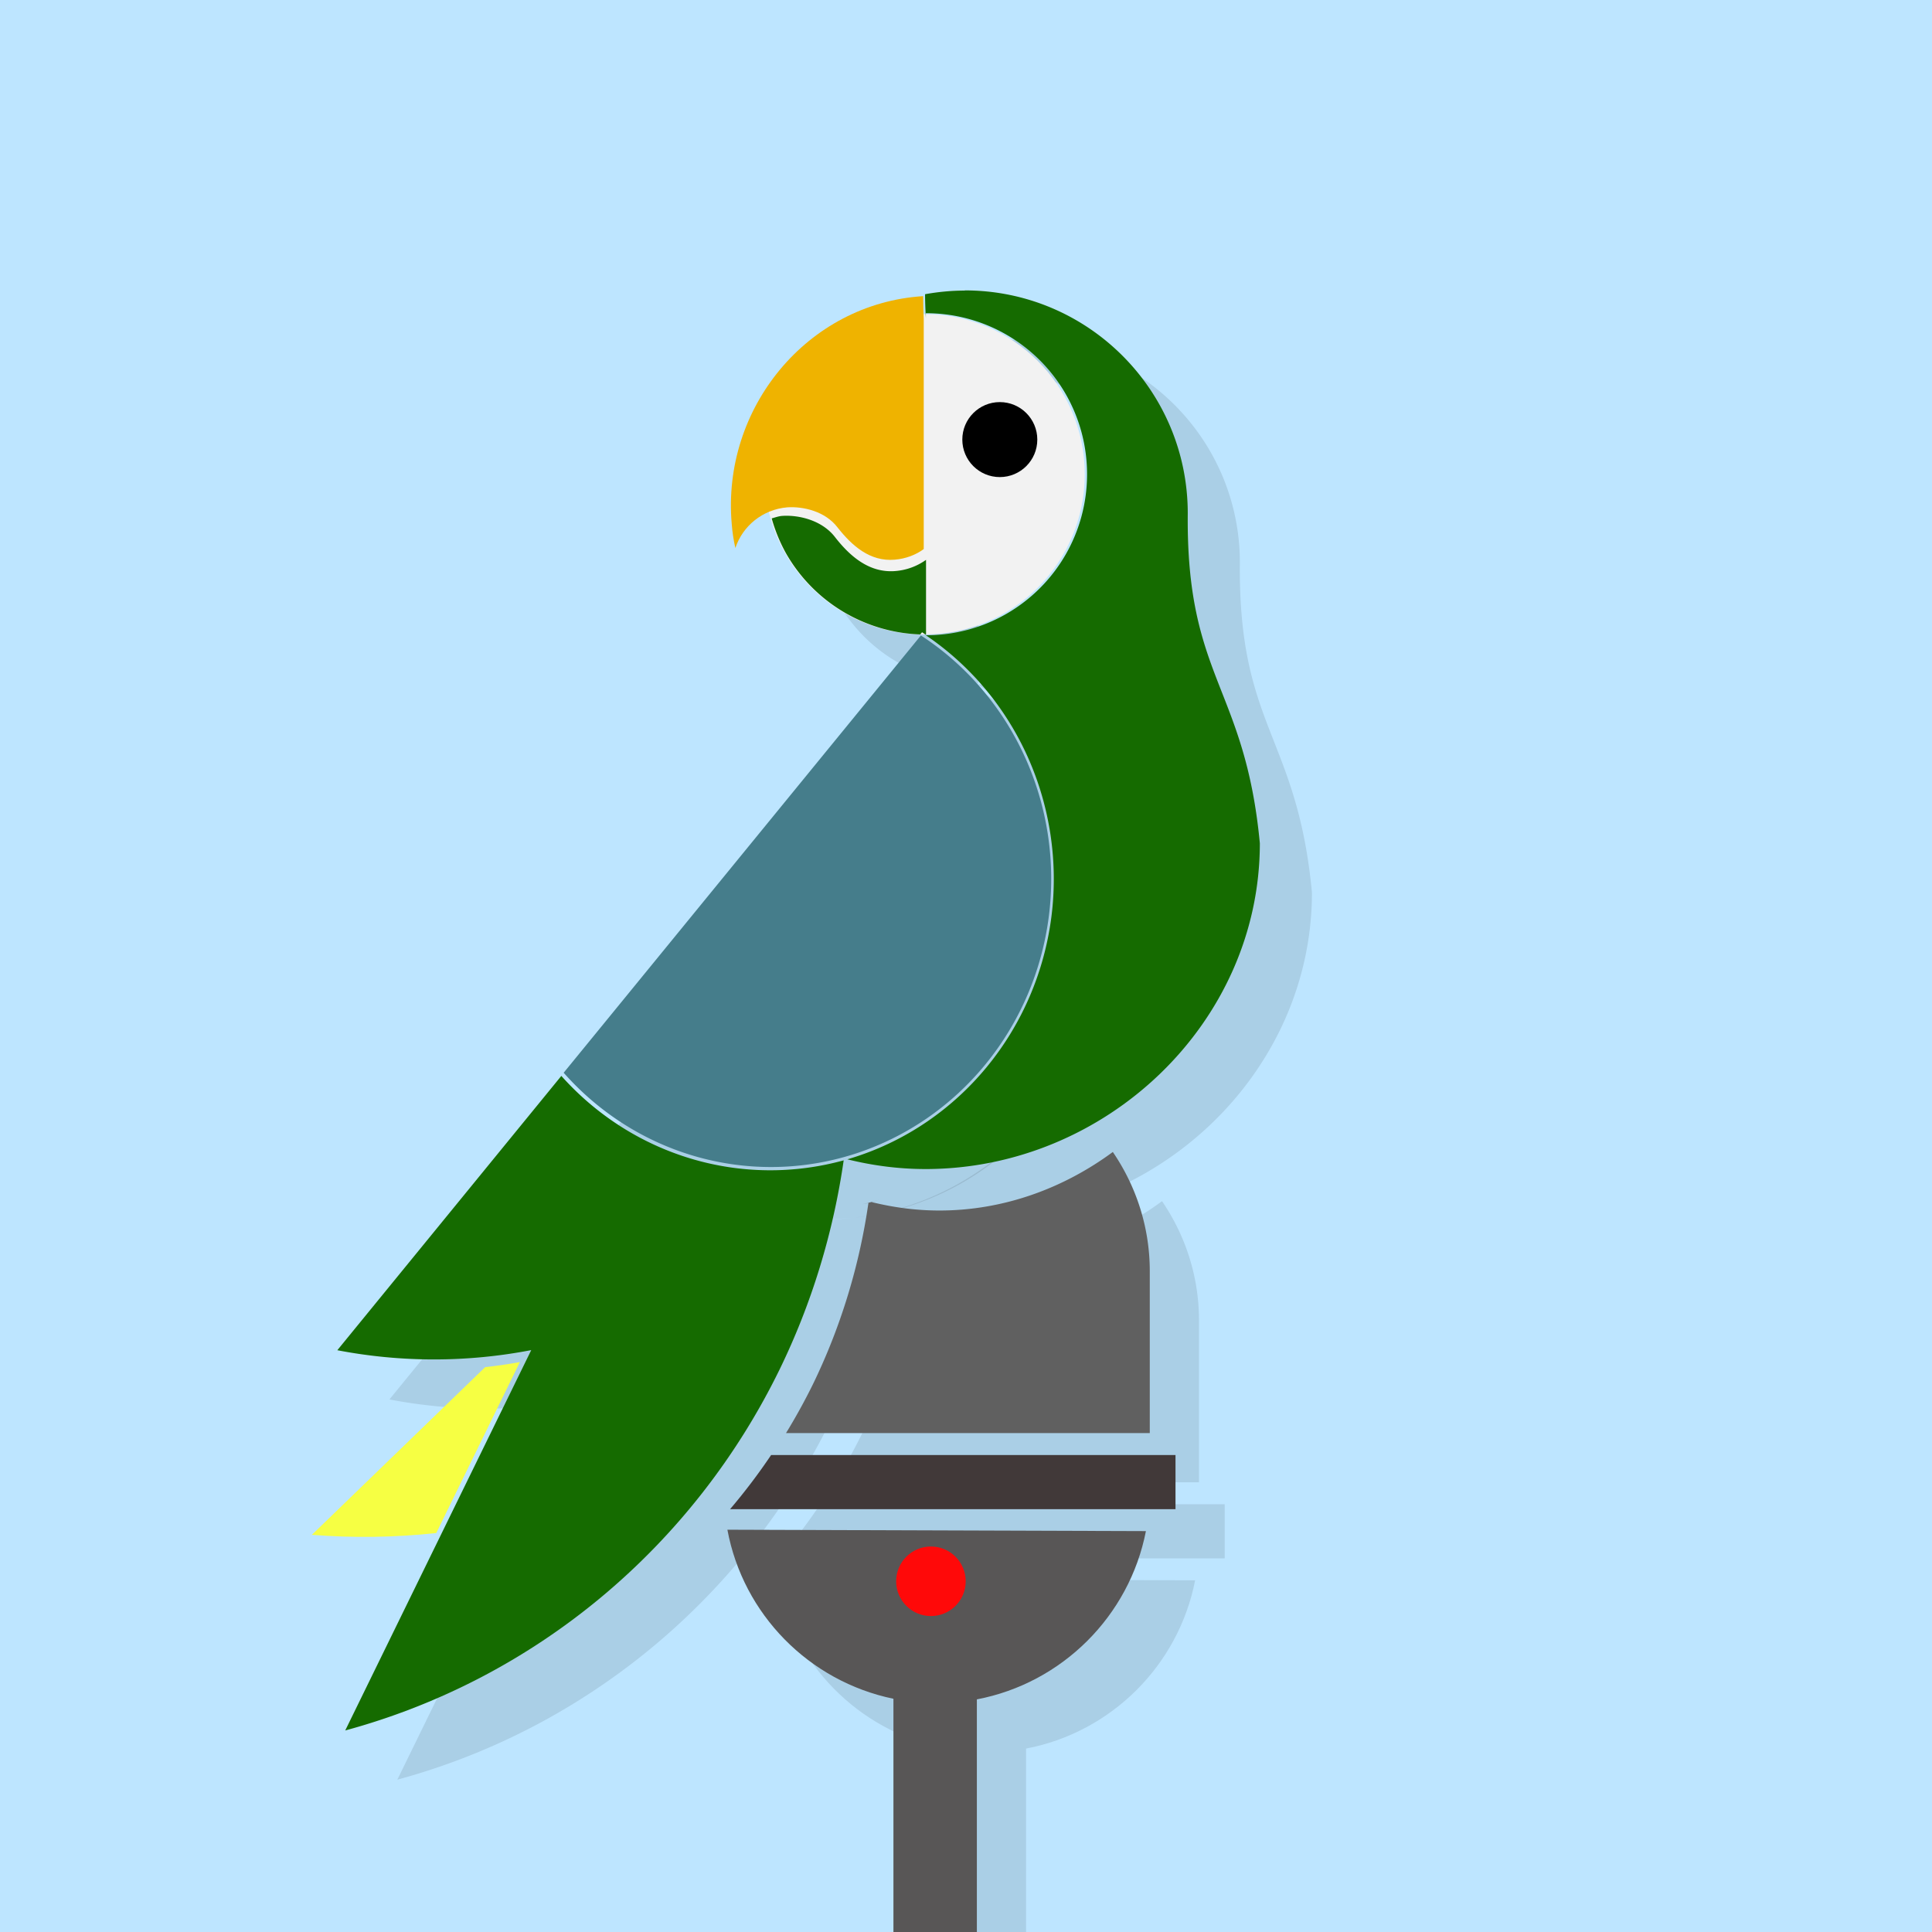 <?xml version="1.0" encoding="UTF-8" standalone="no"?>
<svg
   xmlns:dc="http://purl.org/dc/elements/1.1/"
   xmlns:cc="http://creativecommons.org/ns#"
   xmlns:rdf="http://www.w3.org/1999/02/22-rdf-syntax-ns#"
   xmlns:svg="http://www.w3.org/2000/svg"
   xmlns="http://www.w3.org/2000/svg"
   id="svg2"
   version="1.0"
   width="32"
   height="32">
  <defs
     id="defs26" />
  <path
     id="path4"
     d="m0 0v32h32v-32z"
     style="color:#000000;fill:#bde5ff;fill-opacity:1" />
  <g
     style="opacity:0.1;fill:#000000;fill-opacity:1"
     transform="translate(0.815,0.815)"
     id="g4184">
    <path
       id="path4178"
       d="m 18.98,25.36 c -0.275,1.409 -1.389,2.518 -2.8,2.787 l 0,3.952 -1.382,0 0,-3.962 c -1.4,-0.29 -2.49,-1.4 -2.75,-2.8 z"
       style="color:#000000;isolation:auto;mix-blend-mode:normal;solid-color:#000000;fill:#000000;fill-opacity:1;color-rendering:auto;image-rendering:auto;shape-rendering:auto" />
    <path
       d="m 19.47,24.1 0,0.897 -7.378,0 A 10.16,9.926 74.8 0 0 12.772,24.1 l 6.698,0 z"
       id="path4180"
       style="color:#000000;isolation:auto;mix-blend-mode:normal;solid-color:#000000;fill:#000000;fill-opacity:1;color-rendering:auto;image-rendering:auto;shape-rendering:auto" />
    <path
       d="m 16.93,17.83 a 4.08,4.194 0 0 1 -1.633,1.715 4.08,4.194 0 0 0 1.633,-1.715 z m 1.501,1.249 c 0.383,0.561 0.611,1.237 0.613,1.967 l 0,0.011 0,2.679 -6.025,0 a 10.16,9.926 74.8 0 0 0.444,-0.805 10.16,9.926 74.8 0 0 0.921,-3.007 4.08,4.194 0 0 1 -0.095,0.021 4.08,4.194 0 0 0 0.259,-0.069 4.08,4.194 0 0 1 -0.112,0.034 c 0.361,0.089 0.736,0.14 1.124,0.14 1.066,0 2.059,-0.37 2.871,-0.969 z m -6.232,0.818 a 4.08,4.194 0 0 0 0.377,0.091 4.08,4.194 0 0 1 -0.377,-0.091 z m 1.95,0.078 a 4.08,4.194 0 0 1 -0.244,0.045 4.08,4.194 0 0 0 0.244,-0.045 z m -1.53,0.02 a 4.08,4.194 0 0 0 0.324,0.045 4.08,4.194 0 0 1 -0.324,-0.045 z m 1.119,0.043 a 4.08,4.194 0 0 1 -0.281,0.019 4.08,4.194 0 0 0 0.281,-0.019 z m -0.688,0.011 a 4.08,4.194 0 0 0 0.304,0.009 4.08,4.194 0 0 1 -0.304,-0.009 z"
       id="path4182"
       style="color:#000000;isolation:auto;mix-blend-mode:normal;solid-color:#000000;fill:#000000;fill-opacity:1;color-rendering:auto;image-rendering:auto;shape-rendering:auto" />
  </g>
  <path
     style="color:#000000;isolation:auto;mix-blend-mode:normal;solid-color:#000000;fill:#000000;fill-opacity:1;color-rendering:auto;image-rendering:auto;shape-rendering:auto;opacity:0.1"
     id="path4176"
     d="m 10.247,18.631 a 4.642,4.773 0 0 0 4.823,1.343 4.642,4.773 0 0 0 3.213,-3.934 4.642,4.773 0 0 0 -2.119,-4.652" />
  <path
     style="color:#000000;isolation:auto;mix-blend-mode:normal;solid-color:#000000;fill:#000000;fill-opacity:1;color-rendering:auto;image-rendering:auto;shape-rendering:auto;opacity:0.1"
     id="path4174"
     d="m 16.843,5.625 c 2.04,0 3.693,1.653 3.693,3.693 -0.028,2.731 0.947,2.864 1.194,5.464 0,2.981 -2.557,5.396 -5.537,5.396 -0.447,0 -0.879,-0.058 -1.295,-0.161 a 4.699,4.831 0 0 0 0.13,-0.04 4.699,4.831 0 0 0 3.25,-3.98 4.699,4.831 0 0 0 -2.08,-4.66 2.665,2.665 0 0 0 2.67,-2.669 2.665,2.665 0 0 0 -2.67,-2.665 l 0,0.084 c -0.007,-0.134 -0.013,-0.268 -0.013,-0.399 0.214,-0.038 0.432,-0.06 0.657,-0.06 z m -0.644,5.705 a 4.699,4.831 0 0 0 -0.064,-0.043 l -0.03,0.036 a 2.665,2.665 0 0 1 -2.22,-1.338 2.665,2.665 0 0 1 -0.24,-0.584 c 0.057,-0.015 0.111,-0.036 0.172,-0.041 0.28,-0.019 0.66,0.073 0.874,0.348 0.251,0.323 0.573,0.602 1.005,0.565 0.189,-0.016 0.36,-0.082 0.505,-0.185 l 0,1.23 z m -6.038,7.306 a 4.699,4.831 0 0 0 4.676,1.398 11.7,11.43 74.8 0 1 -1.061,3.463 11.7,11.43 74.8 0 1 -7.195,5.98 l 3.081,-6.3 a 8.674,8.874 0 0 1 -3.212,0.002 l 3.71,-4.543 z" />
  <circle
     r="2.653"
     cy="7.856"
     cx="15.314"
     id="path4168"
     style="color:#000000;clip-rule:nonzero;display:inline;overflow:visible;visibility:visible;opacity:1;isolation:auto;mix-blend-mode:normal;color-interpolation:sRGB;color-interpolation-filters:linearRGB;solid-color:#000000;solid-opacity:1;fill:#f2f2f2;fill-opacity:1;fill-rule:nonzero;stroke:none;stroke-width:0.7;stroke-linecap:butt;stroke-linejoin:round;stroke-miterlimit:4;stroke-dasharray:none;stroke-dashoffset:0;stroke-opacity:1;marker:none;color-rendering:auto;image-rendering:auto;shape-rendering:auto;text-rendering:auto;enable-background:accumulate" />
  <path
     d="m 8.611,22.56 -1.385,2.832 c -0.685,0.074 -1.375,0.083 -2.061,0.03 l 2.871,-2.778 c 0.193,-0.021 0.384,-0.049 0.575,-0.084 z"
     id="path8"
     style="color:#000000;isolation:auto;mix-blend-mode:normal;solid-color:#000000;fill:#f6ff43;color-rendering:auto;image-rendering:auto;shape-rendering:auto;fill-opacity:1" />
  <path
     id="path4172"
     d="m 18.98,25.36 c -0.275,1.409 -1.389,2.518 -2.8,2.787 l 0,3.952 -1.382,0 0,-3.962 c -1.4,-0.29 -2.49,-1.4 -2.75,-2.8 z"
     style="color:#000000;isolation:auto;mix-blend-mode:normal;solid-color:#000000;fill:#585656;color-rendering:auto;image-rendering:auto;shape-rendering:auto;fill-opacity:1" />
  <path
     id="path10"
     d="m 15.419,25.615 c -0.318,3e-6 -0.576,0.258 -0.576,0.576 4e-6,0.318 0.258,0.576 0.576,0.576 0.318,-3e-6 0.576,-0.258 0.576,-0.576 -4e-6,-0.318 -0.258,-0.576 -0.576,-0.576 z"
     style="color:#000000;isolation:auto;mix-blend-mode:normal;solid-color:#000000;fill:#ff0909;color-rendering:auto;image-rendering:auto;shape-rendering:auto;fill-opacity:1" />
  <path
     d="m 19.47,24.1 0,0.897 -7.378,0 A 10.16,9.926 74.8 0 0 12.772,24.1 l 6.698,0 z"
     id="path12"
     style="color:#000000;isolation:auto;mix-blend-mode:normal;solid-color:#000000;fill:#413939;color-rendering:auto;image-rendering:auto;shape-rendering:auto;fill-opacity:1" />
  <path
     d="m 16.93,17.83 a 4.08,4.194 0 0 1 -1.633,1.715 4.08,4.194 0 0 0 1.633,-1.715 z m 1.501,1.249 c 0.383,0.561 0.611,1.237 0.613,1.967 l 0,0.011 0,2.679 -6.025,0 a 10.16,9.926 74.8 0 0 0.444,-0.805 10.16,9.926 74.8 0 0 0.921,-3.007 4.08,4.194 0 0 1 -0.095,0.021 4.08,4.194 0 0 0 0.259,-0.069 4.08,4.194 0 0 1 -0.112,0.034 c 0.361,0.089 0.736,0.14 1.124,0.14 1.066,0 2.059,-0.37 2.871,-0.969 z m -6.232,0.818 a 4.08,4.194 0 0 0 0.377,0.091 4.08,4.194 0 0 1 -0.377,-0.091 z m 1.95,0.078 a 4.08,4.194 0 0 1 -0.244,0.045 4.08,4.194 0 0 0 0.244,-0.045 z m -1.53,0.02 a 4.08,4.194 0 0 0 0.324,0.045 4.08,4.194 0 0 1 -0.324,-0.045 z m 1.119,0.043 a 4.08,4.194 0 0 1 -0.281,0.019 4.08,4.194 0 0 0 0.281,-0.019 z m -0.688,0.011 a 4.08,4.194 0 0 0 0.304,0.009 4.08,4.194 0 0 1 -0.304,-0.009 z"
     id="path14"
     style="color:#000000;isolation:auto;mix-blend-mode:normal;solid-color:#000000;fill:#606060;color-rendering:auto;image-rendering:auto;shape-rendering:auto;fill-opacity:1" />
  <path
     d="m 15.98,4.81 c 2.04,0 3.693,1.653 3.693,3.693 -0.028,2.731 0.947,2.864 1.194,5.464 0,2.981 -2.557,5.396 -5.537,5.396 -0.447,0 -0.879,-0.058 -1.295,-0.161 a 4.699,4.831 0 0 0 0.13,-0.04 4.699,4.831 0 0 0 3.25,-3.98 4.699,4.831 0 0 0 -2.08,-4.66 2.665,2.665 0 0 0 2.67,-2.669 2.665,2.665 0 0 0 -2.67,-2.665 l 0,0.084 c -0.007,-0.134 -0.013,-0.268 -0.013,-0.399 0.214,-0.038 0.432,-0.06 0.657,-0.06 z m -0.644,5.705 a 4.699,4.831 0 0 0 -0.064,-0.043 l -0.03,0.036 a 2.665,2.665 0 0 1 -2.22,-1.338 2.665,2.665 0 0 1 -0.24,-0.584 c 0.057,-0.015 0.111,-0.036 0.172,-0.041 0.28,-0.019 0.66,0.073 0.874,0.348 0.251,0.323 0.573,0.602 1.005,0.565 0.189,-0.016 0.36,-0.082 0.505,-0.185 l 0,1.23 z m -6.038,7.306 a 4.699,4.831 0 0 0 4.676,1.398 11.7,11.43 74.8 0 1 -1.061,3.463 11.7,11.43 74.8 0 1 -7.195,5.98 l 3.081,-6.3 a 8.674,8.874 0 0 1 -3.212,0.002 l 3.71,-4.543 z"
     id="path16"
     style="color:#000000;isolation:auto;mix-blend-mode:normal;solid-color:#000000;fill:#156b00;color-rendering:auto;image-rendering:auto;shape-rendering:auto;fill-opacity:1" />
  <path
     d="m 9.336,17.768 a 4.642,4.773 0 0 0 4.823,1.343 4.642,4.773 0 0 0 3.213,-3.934 4.642,4.773 0 0 0 -2.119,-4.652"
     id="path18"
     style="color:#000000;isolation:auto;mix-blend-mode:normal;solid-color:#000000;fill:#457d8b;fill-opacity:1;color-rendering:auto;image-rendering:auto;shape-rendering:auto" />
  <path
     d="m 15.29,4.905 c 4.4e-5,0.125 0.004,0.251 0.01,0.378 l 0,2.449 0,1.362 c -0.13,0.097 -0.3,0.161 -0.48,0.176 -0.41,0.036 -0.71,-0.231 -0.95,-0.537 -0.2,-0.261 -0.56,-0.348 -0.83,-0.33 -0.41,0.035 -0.74,0.31 -0.86,0.674 -0.03,-0.13 -0.05,-0.261 -0.06,-0.396 -0.17,-1.919 1.25,-3.654 3.17,-3.776 z"
     id="path20"
     style="color:#000000;isolation:auto;mix-blend-mode:normal;solid-color:#000000;fill:#efb300;color-rendering:auto;image-rendering:auto;shape-rendering:auto;fill-opacity:1" />
  <circle
     cy="7.281"
     cx="16.56"
     r="0.621"
     id="circle22"
     style="color:#000000;isolation:auto;mix-blend-mode:normal;solid-color:#000000;fill:#000000;color-rendering:auto;image-rendering:auto;shape-rendering:auto;fill-opacity:1" />
</svg>
